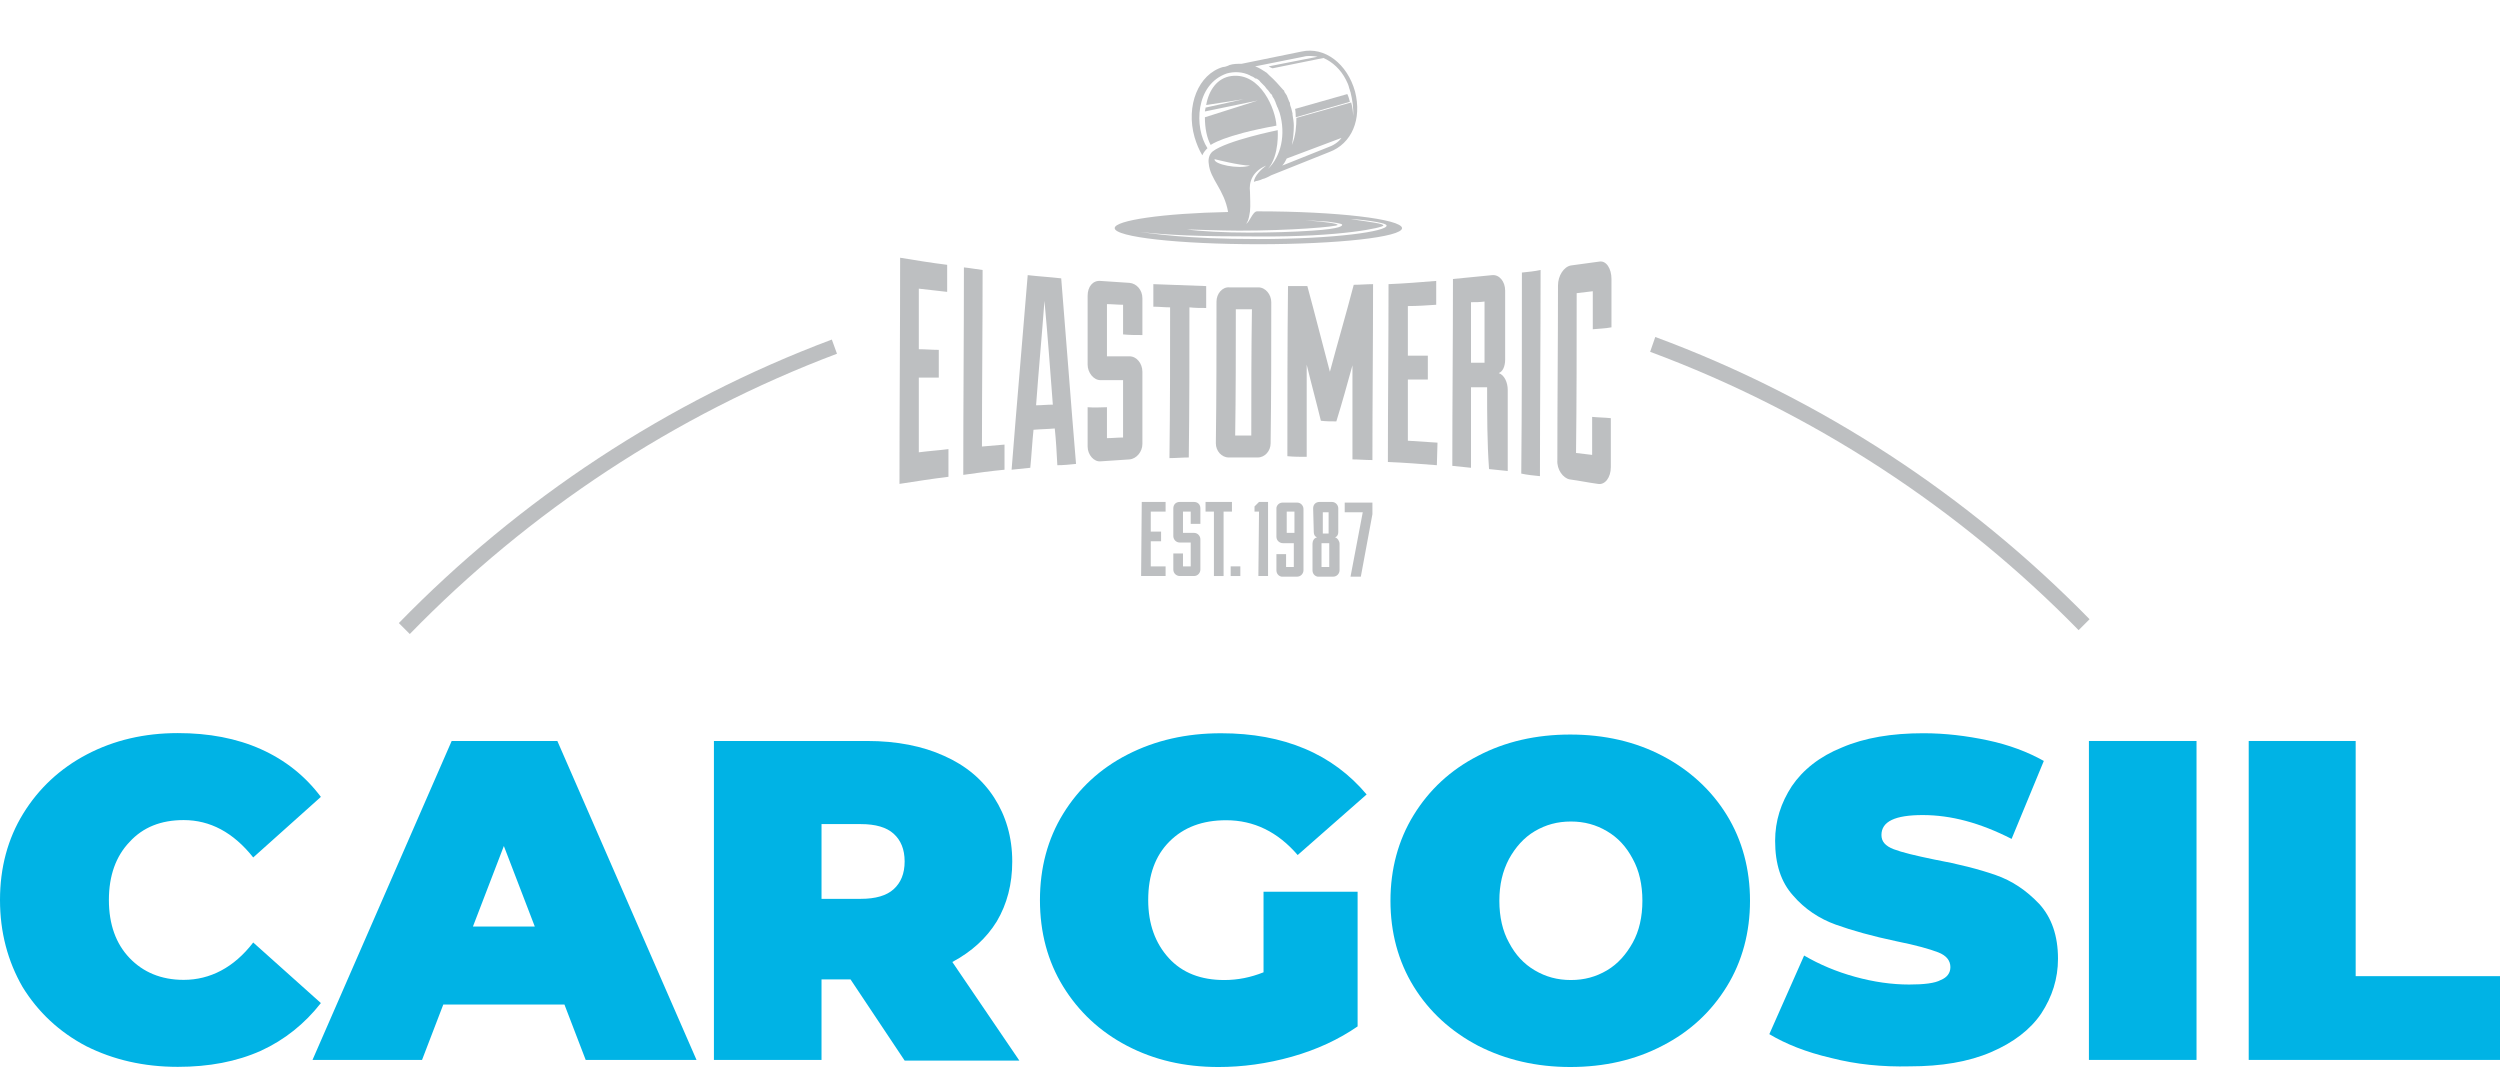 <?xml version="1.0" encoding="utf-8"?>
<!-- Generator: Adobe Illustrator 25.4.1, SVG Export Plug-In . SVG Version: 6.00 Build 0)  -->
<svg version="1.1" id="Слой_1" xmlns="http://www.w3.org/2000/svg" xmlns:xlink="http://www.w3.org/1999/xlink" x="0px" y="0px"
	 viewBox="0 0 388 166" style="enable-background:new 0 0 388 166;" xml:space="preserve">
<style type="text/css">
	.st0{fill-rule:evenodd;clip-rule:evenodd;fill:#BDBFC1;}
	.st1{fill-rule:evenodd;clip-rule:evenodd;fill:#00B3E5;}
	.st2{fill:#BDBFC1;}
</style>
<desc>Created with Sketch.</desc>
<g id="Page-1">
	<g id="Cargosil-Landing" transform="translate(-523, -170)">
		<g id="Group-7" transform="translate(484, 170)">
			<g id="logo_x2F_elastomeric-cargosil" transform="translate(39, 0)">
				<path id="Fill-1" class="st0" d="M147.2,74c-2.5,0.3-5,0.7-7.6,1.1c0-11.7,0.1-23.4,0.1-35.1c2.4,0.4,4.9,0.8,7.3,1.1
					c0,1.4,0,2.8,0,4.2c-1.5-0.2-2.9-0.3-4.4-0.5c0,3.1,0,6.3,0,9.4c1,0,2.1,0.1,3.1,0.1c0,1.4,0,2.9,0,4.3c-1,0-2.1,0-3.1,0
					c0,3.9,0,7.7,0,11.6c1.5-0.2,3.1-0.3,4.6-0.5C147.2,71.2,147.2,72.6,147.2,74"/>
				<path id="Fill-3" class="st0" d="M149.6,41.5c1,0.1,2,0.3,2.9,0.4c0,9.2-0.1,18.3-0.1,27.4c1.2-0.1,2.3-0.2,3.5-0.3
					c0,1.3,0,2.6,0,3.9c-2.1,0.2-4.3,0.5-6.4,0.8C149.5,63,149.6,52.3,149.6,41.5"/>
				<path id="Fill-5" class="st0" d="M160.8,62.9c0.9,0,1.7-0.1,2.6-0.1c-0.4-5.3-0.8-10.7-1.3-16.1
					C161.7,52.1,161.2,57.4,160.8,62.9 M163.7,66.5c-1.1,0.1-2.2,0.1-3.3,0.2c-0.2,1.9-0.3,3.9-0.5,5.9c-1,0.1-2,0.2-2.9,0.3
					c0.8-10.2,1.7-20.3,2.5-30.2c1.7,0.2,3.5,0.3,5.2,0.5c0.8,9.7,1.5,19.3,2.3,28.8c-1,0.1-1.9,0.2-2.9,0.2
					C164,70.3,163.9,68.4,163.7,66.5"/>
				<path id="Fill-7" class="st0" d="M171.8,63.2c0,1.6,0,3.2,0,4.8c0.8,0,1.7-0.1,2.5-0.1c0-3,0-5.9,0-8.9c-1.2,0-2.3,0-3.5,0
					c-1.1,0-2-1.2-2-2.4c0-3.6,0-7.1,0-10.7c0-1.4,0.8-2.4,2-2.3c1.5,0.1,3,0.2,4.5,0.3c1.1,0.1,2,1.1,2,2.4c0,1.9,0,3.8,0,5.7
					c-1,0-2,0-3-0.1c0-1.5,0-3,0-4.6c-0.8,0-1.7-0.1-2.5-0.1c0,2.7,0,5.4,0,8.1c1.2,0,2.3,0,3.5,0c1.1,0,2,1.1,2,2.4
					c0,3.7,0,7.4,0,11.2c0,1.2-0.9,2.3-2,2.4c-1.5,0.1-3,0.2-4.5,0.3c-1,0.1-2-1-2-2.3c0-2,0-4.1,0-6.1
					C169.9,63.3,170.9,63.2,171.8,63.2"/>
				<path id="Fill-9" class="st0" d="M181.6,47.7c-0.9,0-1.7-0.1-2.6-0.1c0-1.2,0-2.3,0-3.5c2.7,0.1,5.5,0.2,8.2,0.3
					c0,1.1,0,2.3,0,3.4c-0.9,0-1.7,0-2.6-0.1c0,7.7,0,15.5-0.1,23.3c-1,0-2,0.1-3,0.1C181.6,63.3,181.6,55.5,181.6,47.7"/>
				<path id="Fill-11" class="st0" d="M194.3,48c-0.8,0-1.7,0-2.5,0c0,6.5,0,13.1-0.1,19.6c0.8,0,1.7,0,2.5,0
					C194.2,61,194.2,54.5,194.3,48 M188.8,46.8c0-1.2,0.9-2.3,2-2.2c1.5,0,3,0,4.5,0c1.1,0,2,1.1,2,2.3c0,7.3,0,14.6-0.1,21.9
					c0,1.2-0.9,2.2-2,2.2c-1.5,0-3,0-4.5,0c-1.1,0-2-1-2-2.2C188.8,61.4,188.8,54.1,188.8,46.8"/>
				<path id="Fill-13" class="st0" d="M209.9,71.3c0-4.9,0-9.7,0-14.6c-0.8,2.9-1.6,5.8-2.5,8.7c-0.8,0-1.6,0-2.4-0.1
					c-0.7-2.9-1.5-5.8-2.2-8.7c0,4.8,0,9.6,0,14.3c-1,0-2,0-3-0.1c0-8.8,0-17.6,0.1-26.4c1,0,2,0,3,0c1.2,4.4,2.3,8.8,3.5,13.3
					c1.2-4.5,2.5-8.9,3.7-13.5c1,0,2-0.1,3-0.1c0,9.1-0.1,18.2-0.1,27.3C211.8,71.4,210.9,71.3,209.9,71.3"/>
				<path id="Fill-15" class="st0" d="M223,72.2c-2.5-0.2-5.1-0.4-7.6-0.5c0-9.2,0.1-18.4,0.1-27.6c2.5-0.1,4.9-0.3,7.4-0.5l0,3.7
					c-1.5,0.1-2.9,0.2-4.4,0.2c0,2.6,0,5.1,0,7.7c1,0,2.1,0,3.1,0c0,1.2,0,2.4,0,3.7c-1,0-2.1,0-3.1,0c0,3.2,0,6.3,0,9.5
					c1.6,0.1,3.1,0.2,4.6,0.3L223,72.2z"/>
				<path id="Fill-17" class="st0" d="M228.3,56.3l2.1,0c0-3.2,0-6.4,0-9.5c-0.7,0.1-1.4,0.1-2.1,0.1
					C228.3,50,228.3,53.1,228.3,56.3 M230.8,60.1c-0.8,0-1.7,0-2.5,0l0,12.5c-1-0.1-2-0.2-2.9-0.3c0-9.7,0.1-19.3,0.1-29
					c2-0.2,4-0.4,6.1-0.6c1.1-0.1,2,1,2,2.4c0,3.6,0,7.1,0,10.7c0,1.1-0.4,1.9-1,2.1c0.9,0.3,1.4,1.5,1.4,2.6c0,4.2,0,8.4,0,12.6
					c-1-0.1-2-0.2-2.9-0.3C230.8,68.6,230.8,64.4,230.8,60.1"/>
				<path id="Fill-19" class="st0" d="M236.2,42.3c1-0.1,2-0.2,2.9-0.4c0,10.6-0.1,21.3-0.1,32c-1-0.1-2-0.2-2.9-0.4
					C236.2,63.1,236.2,52.7,236.2,42.3"/>
				<path id="Fill-21" class="st0" d="M247.2,51.1l0-5.9c-0.8,0.1-1.6,0.2-2.5,0.3c0,8.3,0,16.6-0.1,24.8c0.8,0.1,1.6,0.2,2.5,0.3
					c0-2,0-3.9,0-5.9c1,0.1,2,0.1,2.9,0.2c0,2.5,0,5.1,0,7.6c0,1.6-0.9,2.8-2,2.6c-1.5-0.2-2.9-0.5-4.4-0.7c-1-0.2-2-1.5-1.9-3
					c0-9,0.1-18.1,0.1-27.1c0-1.5,0.9-2.9,2-3.1c1.5-0.2,3-0.4,4.4-0.6c1.1-0.2,1.9,1.1,1.9,2.7c0,2.5,0,5,0,7.5
					C249.1,51,248.1,51,247.2,51.1"/>
				<polygon id="Fill-23" class="st0" points="180.9,89.4 177.1,89.4 177.2,77.9 180.9,77.9 180.9,79.4 178.6,79.4 178.6,82.5 
					180.2,82.5 180.2,84 178.6,84 178.6,87.9 180.9,87.9 				"/>
				<path id="Fill-25" class="st0" d="M183.6,85.9l0,2l1.2,0l0-3.7l-1.7,0c-0.6,0-1-0.5-1-1l0-4.3c0-0.6,0.4-1,1-1l2.2,0
					c0.6,0,1,0.4,1,1l0,2.4l-1.5,0l0-1.9l-1.2,0l0,3.3l1.7,0c0.6,0,1,0.5,1,1l0,4.7c0,0.5-0.4,1-1,1l-2.2,0c-0.5,0-1-0.4-1-1l0-2.5
					L183.6,85.9z"/>
				<polygon id="Fill-27" class="st0" points="188.4,79.4 187.1,79.4 187.1,77.9 191.2,77.9 191.2,79.4 189.9,79.4 189.9,89.4 
					188.4,89.4 				"/>
				<polygon id="Fill-29" class="st0" points="191,87.9 192.5,87.9 192.5,89.4 191,89.4 				"/>
				<polygon id="Fill-31" class="st0" points="195.4,79.4 194.7,79.4 194.7,78.6 195.4,77.9 196.8,77.9 196.8,89.4 195.3,89.4 				
					"/>
				<path id="Fill-33" class="st0" d="M200.9,79.4l-1.2,0l0,3.3l1.2,0L200.9,79.4z M202.3,88.5c0,0.5-0.4,1-1,1l-2.2,0
					c-0.1,0-0.1,0-0.2,0c-0.5-0.1-0.8-0.5-0.8-1l0-2.5l1.5,0l0,2l1.2,0l0-3.7l-1.7,0c-0.5,0-1-0.4-1-1l0-4.5c0.1-0.5,0.5-0.8,1-0.8
					l2.2,0c0.6,0,1,0.5,1,1L202.3,88.5z"/>
				<path id="Fill-35" class="st0" d="M206.2,82.8l0-3.3l-0.9,0l0,3.3L206.2,82.8z M205.1,88l1.2,0l0-3.7l-1.2,0L205.1,88z
					 M203.8,78.9c0-0.6,0.4-1,1-1l1.9,0c0.6,0,1,0.5,1,1l0,3.7c0,0.4-0.2,0.7-0.5,0.8c0.4,0.1,0.7,0.6,0.7,1l0,4.1c0,0.5-0.4,1-1,1
					l-2.2,0c-0.1,0-0.1,0-0.2,0c-0.5-0.1-0.8-0.5-0.8-1l0-4.1c0-0.4,0.2-0.9,0.7-1c-0.3-0.1-0.5-0.4-0.5-0.8L203.8,78.9z"/>
				<polygon id="Fill-37" class="st0" points="211.5,79.5 208.7,79.5 208.7,78 213,78 213,79.8 211.2,89.5 209.6,89.5 				"/>
				<path id="Fill-59" class="st0" d="M256.1,54.6c25.3,9.4,48,24.3,66.5,43.2l1.7-1.7c-18.8-19.2-41.7-34.3-67.4-43.8L256.1,54.6z"
					/>
				<path id="Fill-61" class="st0" d="M63.6,98.4c18.5-19,41.1-34,66.3-43.5l-0.8-2.2c-25.6,9.6-48.5,24.8-67.2,44L63.6,98.4z"/>
				<g id="Group-65" transform="translate(0, 112.876)">
					<path id="Fill-63" class="st1" d="M13.4,49.5c-4.2-2.2-7.5-5.3-9.9-9.2C1.2,36.3,0,31.8,0,26.8s1.2-9.5,3.6-13.4
						c2.4-3.9,5.7-7,9.9-9.2c4.2-2.2,8.9-3.3,14.1-3.3c4.8,0,9.1,0.8,12.9,2.5c3.8,1.7,6.9,4.2,9.3,7.4l-10.5,9.4
						c-3.1-3.9-6.7-5.8-10.8-5.8c-3.5,0-6.3,1.1-8.4,3.4c-2.1,2.2-3.2,5.2-3.2,9s1.1,6.8,3.2,9c2.1,2.2,4.9,3.4,8.4,3.4
						c4.1,0,7.8-1.9,10.8-5.8l10.5,9.4c-2.5,3.2-5.6,5.7-9.3,7.4c-3.8,1.7-8.1,2.5-12.9,2.5C22.3,52.7,17.6,51.6,13.4,49.5"/>
				</g>
				<path id="Fill-66" class="st1" d="M83,143.8l-4.8-12.5l-4.8,12.5H83z M87.6,155.9H68.8l-3.3,8.6h-17L70.1,115h16.4l21.6,49.5
					H90.9L87.6,155.9z"/>
				<path id="Fill-68" class="st1" d="M138.7,129.4c-1.1-1-2.8-1.5-5.1-1.5h-6.1v11.6h6.1c2.3,0,4-0.5,5.1-1.5
					c1.1-1,1.7-2.4,1.7-4.3C140.4,131.8,139.8,130.4,138.7,129.4L138.7,129.4z M132,152h-4.5v12.5h-16.7V115h23.8
					c4.6,0,8.6,0.8,11.9,2.3c3.4,1.5,6,3.7,7.8,6.5c1.8,2.8,2.8,6.1,2.8,9.9c0,3.5-0.8,6.6-2.4,9.3c-1.6,2.6-3.9,4.7-6.9,6.3
					l10.4,15.3h-17.8L132,152z"/>
				<path id="Fill-70" class="st1" d="M196.2,138.4h14.5v20.9c-2.9,2-6.3,3.6-10.2,4.7c-3.9,1.1-7.7,1.6-11.4,1.6
					c-5.3,0-10-1.1-14.2-3.3c-4.2-2.2-7.5-5.3-9.9-9.2c-2.4-3.9-3.6-8.4-3.6-13.4c0-5,1.2-9.5,3.6-13.4c2.4-3.9,5.7-7,10-9.2
					c4.3-2.2,9.1-3.3,14.5-3.3c4.9,0,9.2,0.8,13,2.4c3.8,1.6,7,4,9.6,7.1l-10.7,9.4c-3.1-3.6-6.8-5.4-11.1-5.4
					c-3.7,0-6.6,1.1-8.8,3.3c-2.2,2.2-3.3,5.2-3.3,9.1c0,3.7,1.1,6.7,3.2,9c2.1,2.3,5,3.4,8.6,3.4c2.1,0,4.1-0.4,6.1-1.2V138.4z"/>
				<path id="Fill-72" class="st1" d="M249.4,150.6c1.7-1,3-2.5,4-4.3s1.5-4,1.5-6.5s-0.5-4.7-1.5-6.5c-1-1.9-2.3-3.3-4-4.3
					c-1.7-1-3.5-1.5-5.6-1.5c-2.1,0-3.9,0.5-5.6,1.5c-1.7,1-3,2.5-4,4.3c-1,1.9-1.5,4-1.5,6.5s0.5,4.7,1.5,6.5c1,1.9,2.3,3.3,4,4.3
					c1.7,1,3.5,1.5,5.6,1.5C245.9,152.1,247.7,151.6,249.4,150.6 M229.4,162.3c-4.2-2.2-7.6-5.3-10-9.2c-2.4-3.9-3.6-8.4-3.6-13.3
					s1.2-9.4,3.6-13.3c2.4-3.9,5.7-7,10-9.2c4.2-2.2,9-3.3,14.3-3.3c5.3,0,10.1,1.1,14.3,3.3c4.2,2.2,7.6,5.3,10,9.2
					c2.4,3.9,3.6,8.4,3.6,13.3s-1.2,9.4-3.6,13.3c-2.4,3.9-5.7,7-10,9.2c-4.2,2.2-9,3.3-14.3,3.3
					C238.5,165.6,233.7,164.5,229.4,162.3"/>
				<path id="Fill-75" class="st1" d="M284.2,164.2c-3.9-0.9-7.1-2.2-9.6-3.7l5.4-12.2c2.4,1.4,5,2.5,7.9,3.3
					c2.9,0.8,5.7,1.2,8.4,1.2c2.3,0,4-0.2,4.9-0.7c1-0.4,1.5-1.1,1.5-2c0-1-0.6-1.8-1.9-2.3c-1.3-0.5-3.4-1.1-6.4-1.7
					c-3.8-0.8-7-1.7-9.5-2.6c-2.5-0.9-4.8-2.4-6.6-4.5c-1.9-2.1-2.8-4.9-2.8-8.5c0-3.1,0.9-5.9,2.6-8.5c1.7-2.5,4.3-4.6,7.8-6
					c3.5-1.5,7.7-2.2,12.6-2.2c3.4,0,6.7,0.4,10,1.1c3.3,0.7,6.2,1.8,8.7,3.2l-5,12.1c-4.9-2.5-9.4-3.7-13.8-3.7
					c-4.3,0-6.4,1-6.4,3.1c0,1,0.6,1.7,1.9,2.2c1.3,0.5,3.4,1,6.3,1.6c3.8,0.7,6.9,1.5,9.5,2.4c2.6,0.9,4.8,2.4,6.8,4.5
					c1.9,2.1,2.9,4.9,2.9,8.5c0,3.1-0.9,5.9-2.6,8.5c-1.7,2.5-4.3,4.5-7.8,6c-3.5,1.5-7.7,2.2-12.6,2.2
					C292.1,165.6,288.1,165.2,284.2,164.2"/>
				<polygon id="Fill-77" class="st1" points="324.2,164.5 340.9,164.5 340.9,115 324.2,115 				"/>
				<polygon id="Fill-79" class="st1" points="349,115 365.6,115 365.6,151.5 388,151.5 388,164.5 349,164.5 				"/>
			</g>
		</g>
	</g>
</g>
<g>
	<g>
		<g>
			<path class="st2" d="M195.2,32.8c0,0-0.1,0-0.1,0c0,0,0,0,0,0c-0.7,0-1.2,1.8-1.7,1.9c0.2-0.2,0.4-0.5,0.6-1.9c0,0,0,0,0,0
				c0.1-1,0-2.1,0-3c0,0,0,0,0,0c-0.2-1.6,0.4-3.2,2.5-4.1c-0.8,0.6-1.8,1.6-1.9,2.5c0.1,0,0.2,0,0.3-0.1l0,0c0.2,0,0.5-0.1,0.8-0.2
				l0.2-0.1c0.5-0.1,1-0.4,1.4-0.6l9-3.6c3.5-1.3,5.1-5.1,4-9.4c-1.2-4.3-4.7-7-8.3-6.2l-9.3,1.9c-0.7,0-1.3,0-1.9,0.2l-0.2,0.1
				c-0.2,0.1-0.6,0.2-0.8,0.2l0,0c-3.8,1.1-5.8,6-4.4,10.9c0.3,1,0.7,2,1.2,2.8c0.2-0.5,0.6-0.9,0.8-1.1c0,0,0,0,0,0
				c-2.1-3.2-1.9-9.9,3-11.6c1.1-0.3,2.4-0.3,3.6,0.3c0.1,0.1,0.2,0.1,0.4,0.2c0.1,0,0.1,0.1,0.2,0.1c0.1,0.1,0.2,0.2,0.4,0.2
				c0.1,0,0.1,0.1,0.2,0.1c0.1,0.1,0.3,0.2,0.4,0.4c0,0,0.1,0.1,0.1,0.1c0.2,0.2,0.3,0.3,0.5,0.5c0,0,0.1,0.1,0.1,0.1
				c0.1,0.1,0.2,0.3,0.3,0.4c0.1,0.1,0.1,0.1,0.2,0.2c0.1,0.1,0.2,0.3,0.3,0.4c0.1,0.1,0.1,0.2,0.2,0.2c0.1,0.1,0.2,0.3,0.2,0.4
				c0.1,0.1,0.1,0.2,0.2,0.3c0.1,0.1,0.1,0.3,0.2,0.4c0,0.1,0.1,0.2,0.1,0.3c0.1,0.2,0.1,0.3,0.2,0.5c0,0.1,0.1,0.2,0.1,0.2
				c0.1,0.3,0.2,0.5,0.3,0.8c1,3.4,0.2,6.8-1.8,8.7c1.8-2.1,1.5-6,1.5-6s-7.9,1.6-10.1,3.3c-0.6,0.5-0.7,1.3-0.6,1.9c0,0,0,0,0,0
				c0.2,2.4,2.4,4,3,7.5c-10.1,0.2-17.6,1.3-17.6,2.5c0,1.4,10,2.5,22.3,2.5c12.3,0,22.3-1.1,22.3-2.5
				C217.5,34,207.5,32.8,195.2,32.8z M189.8,11.6c0.2-0.1,0.4-0.2,0.7-0.3C190.2,11.4,190,11.5,189.8,11.6z M206,22.9l-7,2.8
				c0.3-0.3,0.5-0.7,0.7-1.1l8.5-3.2C207.7,22.1,206.9,22.6,206,22.9z M197,11.7c0,0-0.1-0.1-0.1-0.1c-0.1-0.1-0.2-0.2-0.3-0.3
				c-0.6-0.4-1.2-0.8-1.8-1l7.5-1.5c0.7-0.2,1.5-0.1,2.2,0l-7.6,1.5c0,0,0.3,0.2,0.6,0.3l7.9-1.6c1.4,0.6,2.7,1.8,3.5,3.4l0,0
				c0,0,0,0,0,0c0,0,0,0,0,0c0.2,0.4,0.4,0.8,0.5,1.3c0.1,0.2,0.1,0.4,0.2,0.6c0,0,0,0,0,0l0,0c0.3,1.2,0.5,2.6,0.4,3.7
				c0-0.6-0.1-1.4-0.3-2.1l-8.5,2.4c0,1.2-0.1,2.8-0.7,4.2c0.2-1,0.3-2,0.3-3c0,0,0,0,0,0c0-0.5-0.1-1.1-0.2-1.7c0-0.1,0-0.1,0-0.2
				c-0.1-0.3-0.1-0.5-0.2-0.8c-0.1-0.3-0.2-0.5-0.2-0.8c0-0.1-0.1-0.2-0.1-0.2c-0.1-0.2-0.1-0.3-0.2-0.5c-0.1-0.2-0.1-0.3-0.2-0.5
				c-0.1-0.1-0.1-0.2-0.2-0.3c-0.1-0.1-0.2-0.3-0.2-0.4c0,0,0-0.1-0.1-0.1C198.5,13.2,197.8,12.4,197,11.7z M188.5,24.7
				c0,0,3.9,1,5.5,1C192.2,26.3,188.3,25.5,188.5,24.7z M192.3,35.8c7.8,0,15.3-0.6,15.3-0.9c0-0.2-2-0.5-5-0.7c0,0,2.4,0.1,3.5,0.2
				c2.2,0.3,2.2,0.4,2.2,0.5c0,0.1,0,0.6-4.7,0.9c-2.8,0.2-6.4,0.3-9.8,0.3c0,0,0,0,0,0c-3.6,0-7.7-0.2-9.6-0.5
				C184.1,35.6,189.6,35.8,192.3,35.8z M195.2,37.1c-11.4,0-16.6-0.9-18.3-1.1c4.5,0.5,9,0.7,18.3,0.7c13.1,0.1,19.5-1.4,19.5-1.7
				c0-0.3-1.7-0.5-5.1-1c1,0,5.6,0.5,5.6,1C215.3,35.9,207.3,37.1,195.2,37.1z"/>
			<path class="st2" d="M209.5,15.8c-0.1-0.4-0.2-0.8-0.4-1.2l-8.1,2.3c0,0,0.1,0.5,0.1,1.3L209.5,15.8z"/>
			<path class="st2" d="M187.9,22.5c0,0,1.9-1.5,10.2-3c-0.1-2.4-2.4-8.3-7-7.7c-2.2,0.3-3.5,2.2-3.9,4.5l5.8-0.9l-5.9,1.3
				c0,0.2-0.1,0.4-0.1,0.6l8.2-1.7l-8.2,2.6C187,19.9,187.3,21.4,187.9,22.5z"/>
		</g>
	</g>
</g>
</svg>
